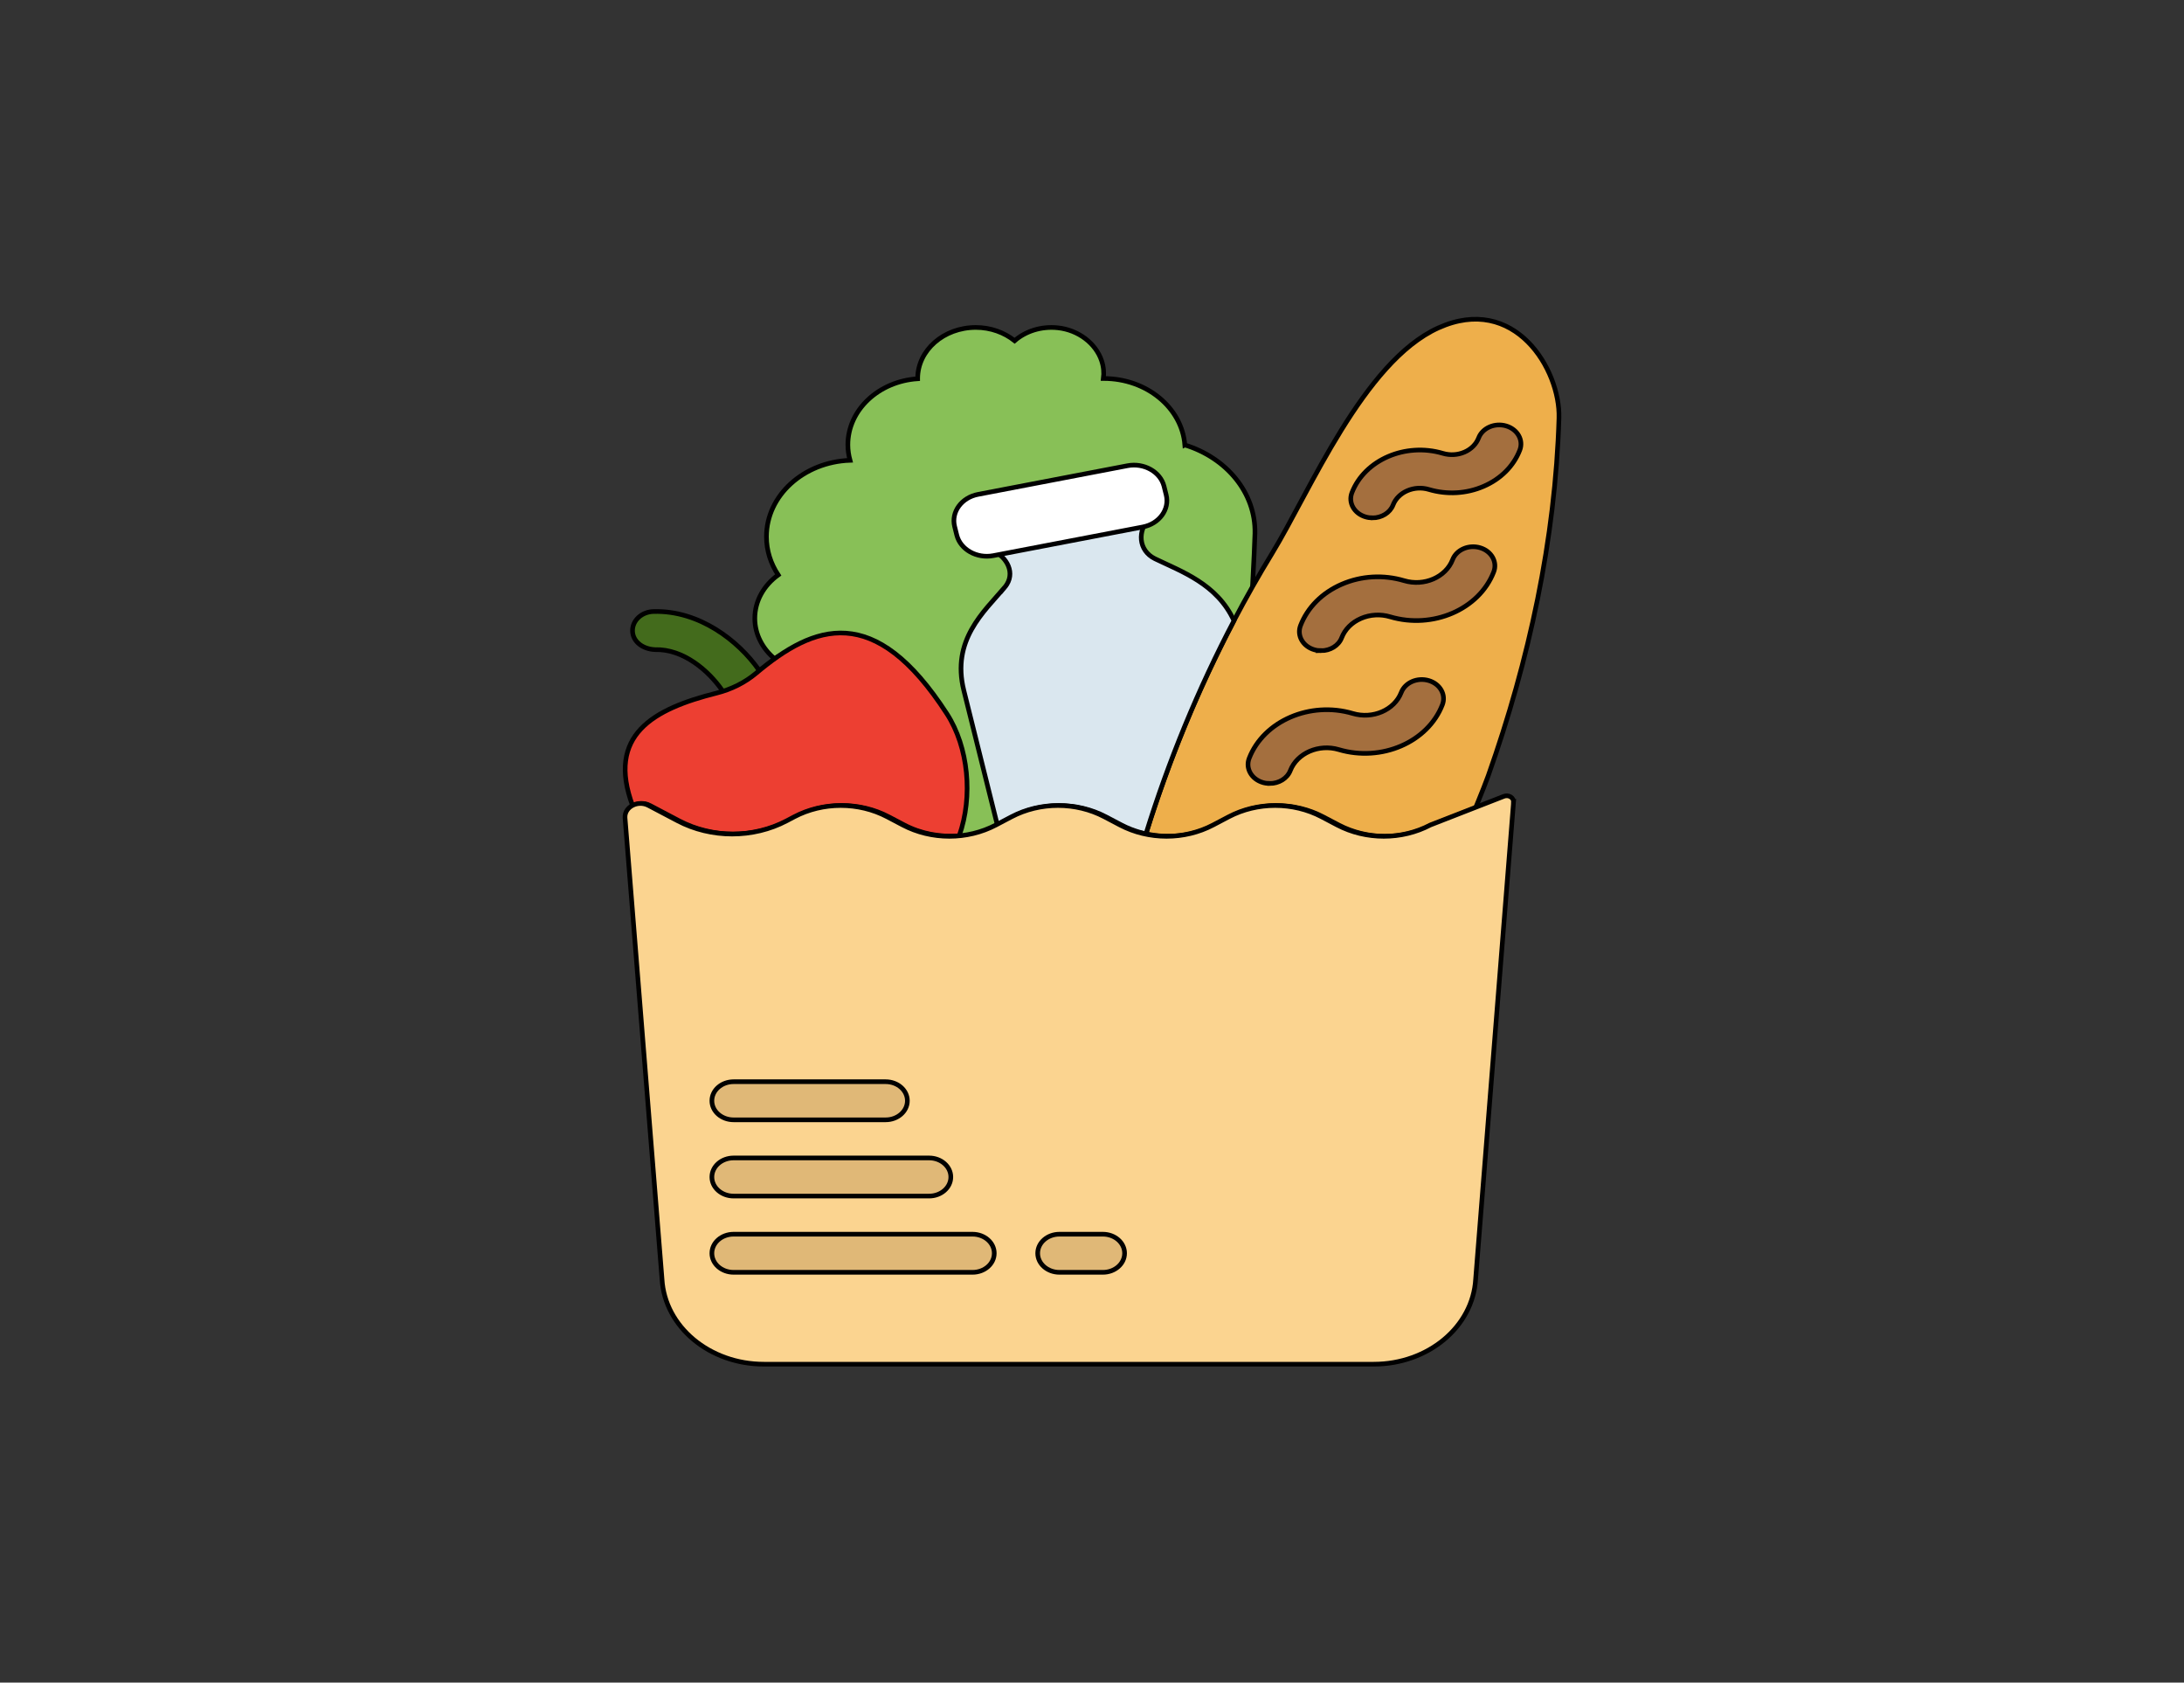 <svg width="470" height="362" xmlns="http://www.w3.org/2000/svg">

 <rect width="100%" height="100%" fill="#333333" stroke="none"/>

 <g>
  <title>background</title>
  <rect fill="none" id="canvas_background" height="364" width="472" y="-1" x="-1"/>
 </g>
 <g>
  <title>Layer 1</title>
  <g stroke="null" id="svg_1">
   <path stroke="null" id="svg_2" fill="#436B1C" d="m159.308,150.344c-1.566,0 -3.099,-0.693 -3.983,-1.952c-2.87,-4.081 -8.232,-8.801 -14.388,-8.629c-2.618,-0.123 -4.74,-1.714 -4.815,-3.974c-0.079,-2.268 1.949,-4.158 4.53,-4.228c9.849,-0.258 18.249,6.291 22.629,12.529c1.356,1.927 0.673,4.454 -1.524,5.643c-0.762,0.414 -1.613,0.611 -2.449,0.611z"/>
   <g stroke="null" id="svg_3">
    <path stroke="null" id="svg_4" fill="#88C057" d="m254.98,95.735c-0.626,-7.989 -8.194,-14.304 -17.459,-14.304c-0.028,0 -0.051,0.004 -0.079,0.004c0.164,-1.21 0.07,-2.489 -0.374,-3.822c-1.253,-3.748 -5.011,-6.627 -9.433,-7.091c-3.627,-0.377 -6.956,0.763 -9.288,2.785c-2.22,-1.759 -5.128,-2.858 -8.353,-2.858c-6.914,0 -12.514,4.917 -12.514,10.978c0,0.021 0.005,0.037 0.005,0.057c-8.4,0.558 -15.024,6.705 -15.024,14.218c0,1.148 0.173,2.26 0.463,3.33c-9.999,0.365 -17.983,7.575 -17.983,16.437c0,3.002 0.93,5.807 2.529,8.231c-3.071,2.215 -5.034,5.573 -5.034,9.334c0,3.437 1.659,6.517 4.286,8.711c11.275,-8.083 23.12,18.951 37.068,40.534c4.632,7.169 54.682,-0.468 58.669,3.986c4.544,-3.584 7.479,-66.002 7.605,-71.485c0.196,-8.797 -6.17,-16.302 -15.084,-19.045z"/>
   </g>
   <path stroke="null" id="svg_5" fill="#EEAF4B" d="m261.379,177.493l3.333,-1.751c6.17,-3.248 13.874,-3.248 20.039,0l3.333,1.751c6.17,3.248 13.874,3.248 20.039,0l9.419,-3.675c1.384,-3.387 2.347,-5.84 2.73,-6.927c8.788,-24.799 14.449,-50.91 15.22,-76.956c0.309,-10.474 -9.564,-26.808 -25.967,-19.386c-16.122,7.292 -27.668,35.256 -35.783,48.536c-11.527,18.869 -20.642,39.39 -27.135,60.301c4.946,1.095 10.265,0.476 14.771,-1.895z"/>
   <path stroke="null" id="svg_6" fill="#ED3F32" d="m139.852,173.281l6.287,3.31c7.222,3.802 16.244,3.802 23.466,0l1.617,-0.853c6.17,-3.248 13.874,-3.248 20.039,0l3.333,1.751c3.623,1.907 7.774,2.662 11.831,2.329c2.992,-8.477 1.987,-19.074 -2.65,-26.247c-15.594,-24.134 -28.566,-19.217 -41.046,-8.739c-2.393,2.009 -5.32,3.482 -8.508,4.281c-13.687,3.433 -23.788,9.047 -18.043,24.335c1.014,-0.648 2.426,-0.824 3.674,-0.168z"/>
   <path stroke="null" id="svg_7" fill="#A46F3E" d="m273.248,168.565c-0.495,0 -1.005,-0.07 -1.501,-0.217c-2.445,-0.73 -3.754,-3.059 -2.922,-5.204c3.118,-8.046 13.131,-12.352 22.288,-9.646c4.296,1.284 8.975,-0.742 10.433,-4.511c0.827,-2.145 3.473,-3.301 5.932,-2.567c2.445,0.73 3.754,3.059 2.922,5.204c-3.113,8.05 -13.117,12.373 -22.288,9.646c-4.291,-1.28 -8.97,0.75 -10.433,4.511c-0.668,1.714 -2.487,2.785 -4.431,2.785z"/>
   <path stroke="null" id="svg_8" fill="#A46F3E" d="m284.303,139.993c-0.495,0 -1.005,-0.07 -1.501,-0.217c-2.445,-0.73 -3.754,-3.059 -2.922,-5.204c1.51,-3.9 4.66,-7.054 8.867,-8.875c4.207,-1.821 8.97,-2.096 13.42,-0.771c4.305,1.288 8.975,-0.742 10.433,-4.515c0.827,-2.149 3.482,-3.301 5.927,-2.567c2.445,0.73 3.754,3.059 2.922,5.204c-3.113,8.054 -13.117,12.369 -22.288,9.65c-2.08,-0.623 -4.315,-0.496 -6.282,0.357s-3.44,2.325 -4.151,4.154c-0.659,1.71 -2.477,2.785 -4.427,2.785z"/>
   <path stroke="null" id="svg_9" fill="#A46F3E" d="m295.362,111.418c-0.495,0 -1.005,-0.07 -1.505,-0.217c-2.445,-0.73 -3.754,-3.059 -2.922,-5.204c2.73,-7.062 11.513,-10.851 19.563,-8.464c1.543,0.459 3.188,0.369 4.642,-0.258c1.454,-0.627 2.543,-1.718 3.066,-3.068c0.827,-2.145 3.478,-3.297 5.932,-2.567c2.445,0.73 3.754,3.059 2.922,5.204c-1.328,3.424 -4.09,6.193 -7.783,7.788c-3.697,1.599 -7.881,1.833 -11.784,0.673c-3.169,-0.947 -6.628,0.55 -7.704,3.334c-0.664,1.706 -2.482,2.78 -4.427,2.78z"/>
   <g stroke="null" id="svg_10">
    <path stroke="null" id="svg_11" fill="#DAE7EF" d="m216.116,126.485c-4.417,5.155 -11.387,11.257 -8.704,22.035l7.217,28.974c0,0 0.005,0 0.005,0l3.333,-1.751c6.17,-3.248 13.874,-3.248 20.039,0l3.333,1.751c2.711,1.427 5.268,1.899 5.268,1.899c4.871,-15.678 11.214,-31.139 18.941,-45.845c-3.618,-7.94 -11.345,-10.597 -16.954,-13.316c-0.033,-0.016 -0.065,-0.033 -0.093,-0.045c-3.548,-1.784 -3.768,-6.045 -1.098,-8.76c1.052,-1.07 1.538,-2.543 1.173,-4.019l-0.566,-2.264c-0.622,-2.493 -3.454,-4.085 -6.292,-3.539l-28.407,5.438c-2.842,0.545 -4.656,3.031 -4.034,5.52l0.566,2.264c0.374,1.509 1.561,2.678 3.066,3.248c3.454,1.308 5.563,4.692 3.796,7.607c-0.168,0.275 -0.365,0.541 -0.589,0.804z"/>
   </g>
   <path stroke="null" id="svg_12" fill="#FFFFFF" d="m245.921,113.378l-32.156,6.164c-3.548,0.681 -7.091,-1.312 -7.867,-4.425l-0.463,-1.854c-0.776,-3.113 1.496,-6.221 5.044,-6.902l32.156,-6.164c3.548,-0.681 7.091,1.312 7.867,4.425l0.463,1.854c0.776,3.117 -1.496,6.221 -5.044,6.902z"/>
   <path stroke="null" id="svg_13" fill="#FBD490" d="m325.714,172.568l-8.157,102.644c-0.598,10.248 -10.242,18.286 -21.937,18.286l-131.217,0c-11.696,0 -21.339,-8.038 -21.937,-18.286l-7.961,-99.277c-0.136,-2.333 2.749,-3.855 5.034,-2.653l6.287,3.31c7.222,3.802 16.244,3.802 23.466,0l1.617,-0.853c6.17,-3.248 13.874,-3.248 20.039,0l3.333,1.755c6.17,3.248 13.874,3.248 20.039,0l3.333,-1.755c6.17,-3.248 13.874,-3.248 20.039,0l3.333,1.755c6.17,3.248 13.874,3.248 20.039,0l3.333,-1.755c6.17,-3.248 13.874,-3.248 20.039,0l3.333,1.755c6.17,3.248 13.874,3.248 20.039,0l15.832,-6.172c1.005,-0.394 2.127,0.283 2.071,1.247z"/>
   <path stroke="null" id="svg_14" fill="#E0B877" d="m190.594,240.924l-32.721,0c-2.58,0 -4.674,-1.833 -4.674,-4.101s2.094,-4.101 4.674,-4.101l32.721,0c2.58,0 4.674,1.833 4.674,4.101s-2.094,4.101 -4.674,4.101z"/>
   <path stroke="null" id="svg_15" fill="#E0B877" d="m199.943,257.328l-42.07,0c-2.58,0 -4.674,-1.833 -4.674,-4.101s2.094,-4.101 4.674,-4.101l42.07,0c2.58,0 4.674,1.833 4.674,4.101s-2.094,4.101 -4.674,4.101z"/>
   <path stroke="null" id="svg_16" fill="#E0B877" d="m209.292,273.732l-51.419,0c-2.58,0 -4.674,-1.833 -4.674,-4.101s2.094,-4.101 4.674,-4.101l51.419,0c2.58,0 4.674,1.833 4.674,4.101s-2.094,4.101 -4.674,4.101z"/>
   <path stroke="null" id="svg_17" fill="#E0B877" d="m237.338,273.732l-9.349,0c-2.58,0 -4.674,-1.833 -4.674,-4.101s2.094,-4.101 4.674,-4.101l9.349,0c2.58,0 4.674,1.833 4.674,4.101s-2.094,4.101 -4.674,4.101z"/>
  </g>
  <g id="svg_18"/>
  <g id="svg_19"/>
  <g id="svg_20"/>
  <g id="svg_21"/>
  <g id="svg_22"/>
  <g id="svg_23"/>
  <g id="svg_24"/>
  <g id="svg_25"/>
  <g id="svg_26"/>
  <g id="svg_27"/>
  <g id="svg_28"/>
  <g id="svg_29"/>
  <g id="svg_30"/>
  <g id="svg_31"/>
  <g id="svg_32"/>
 </g>
</svg>